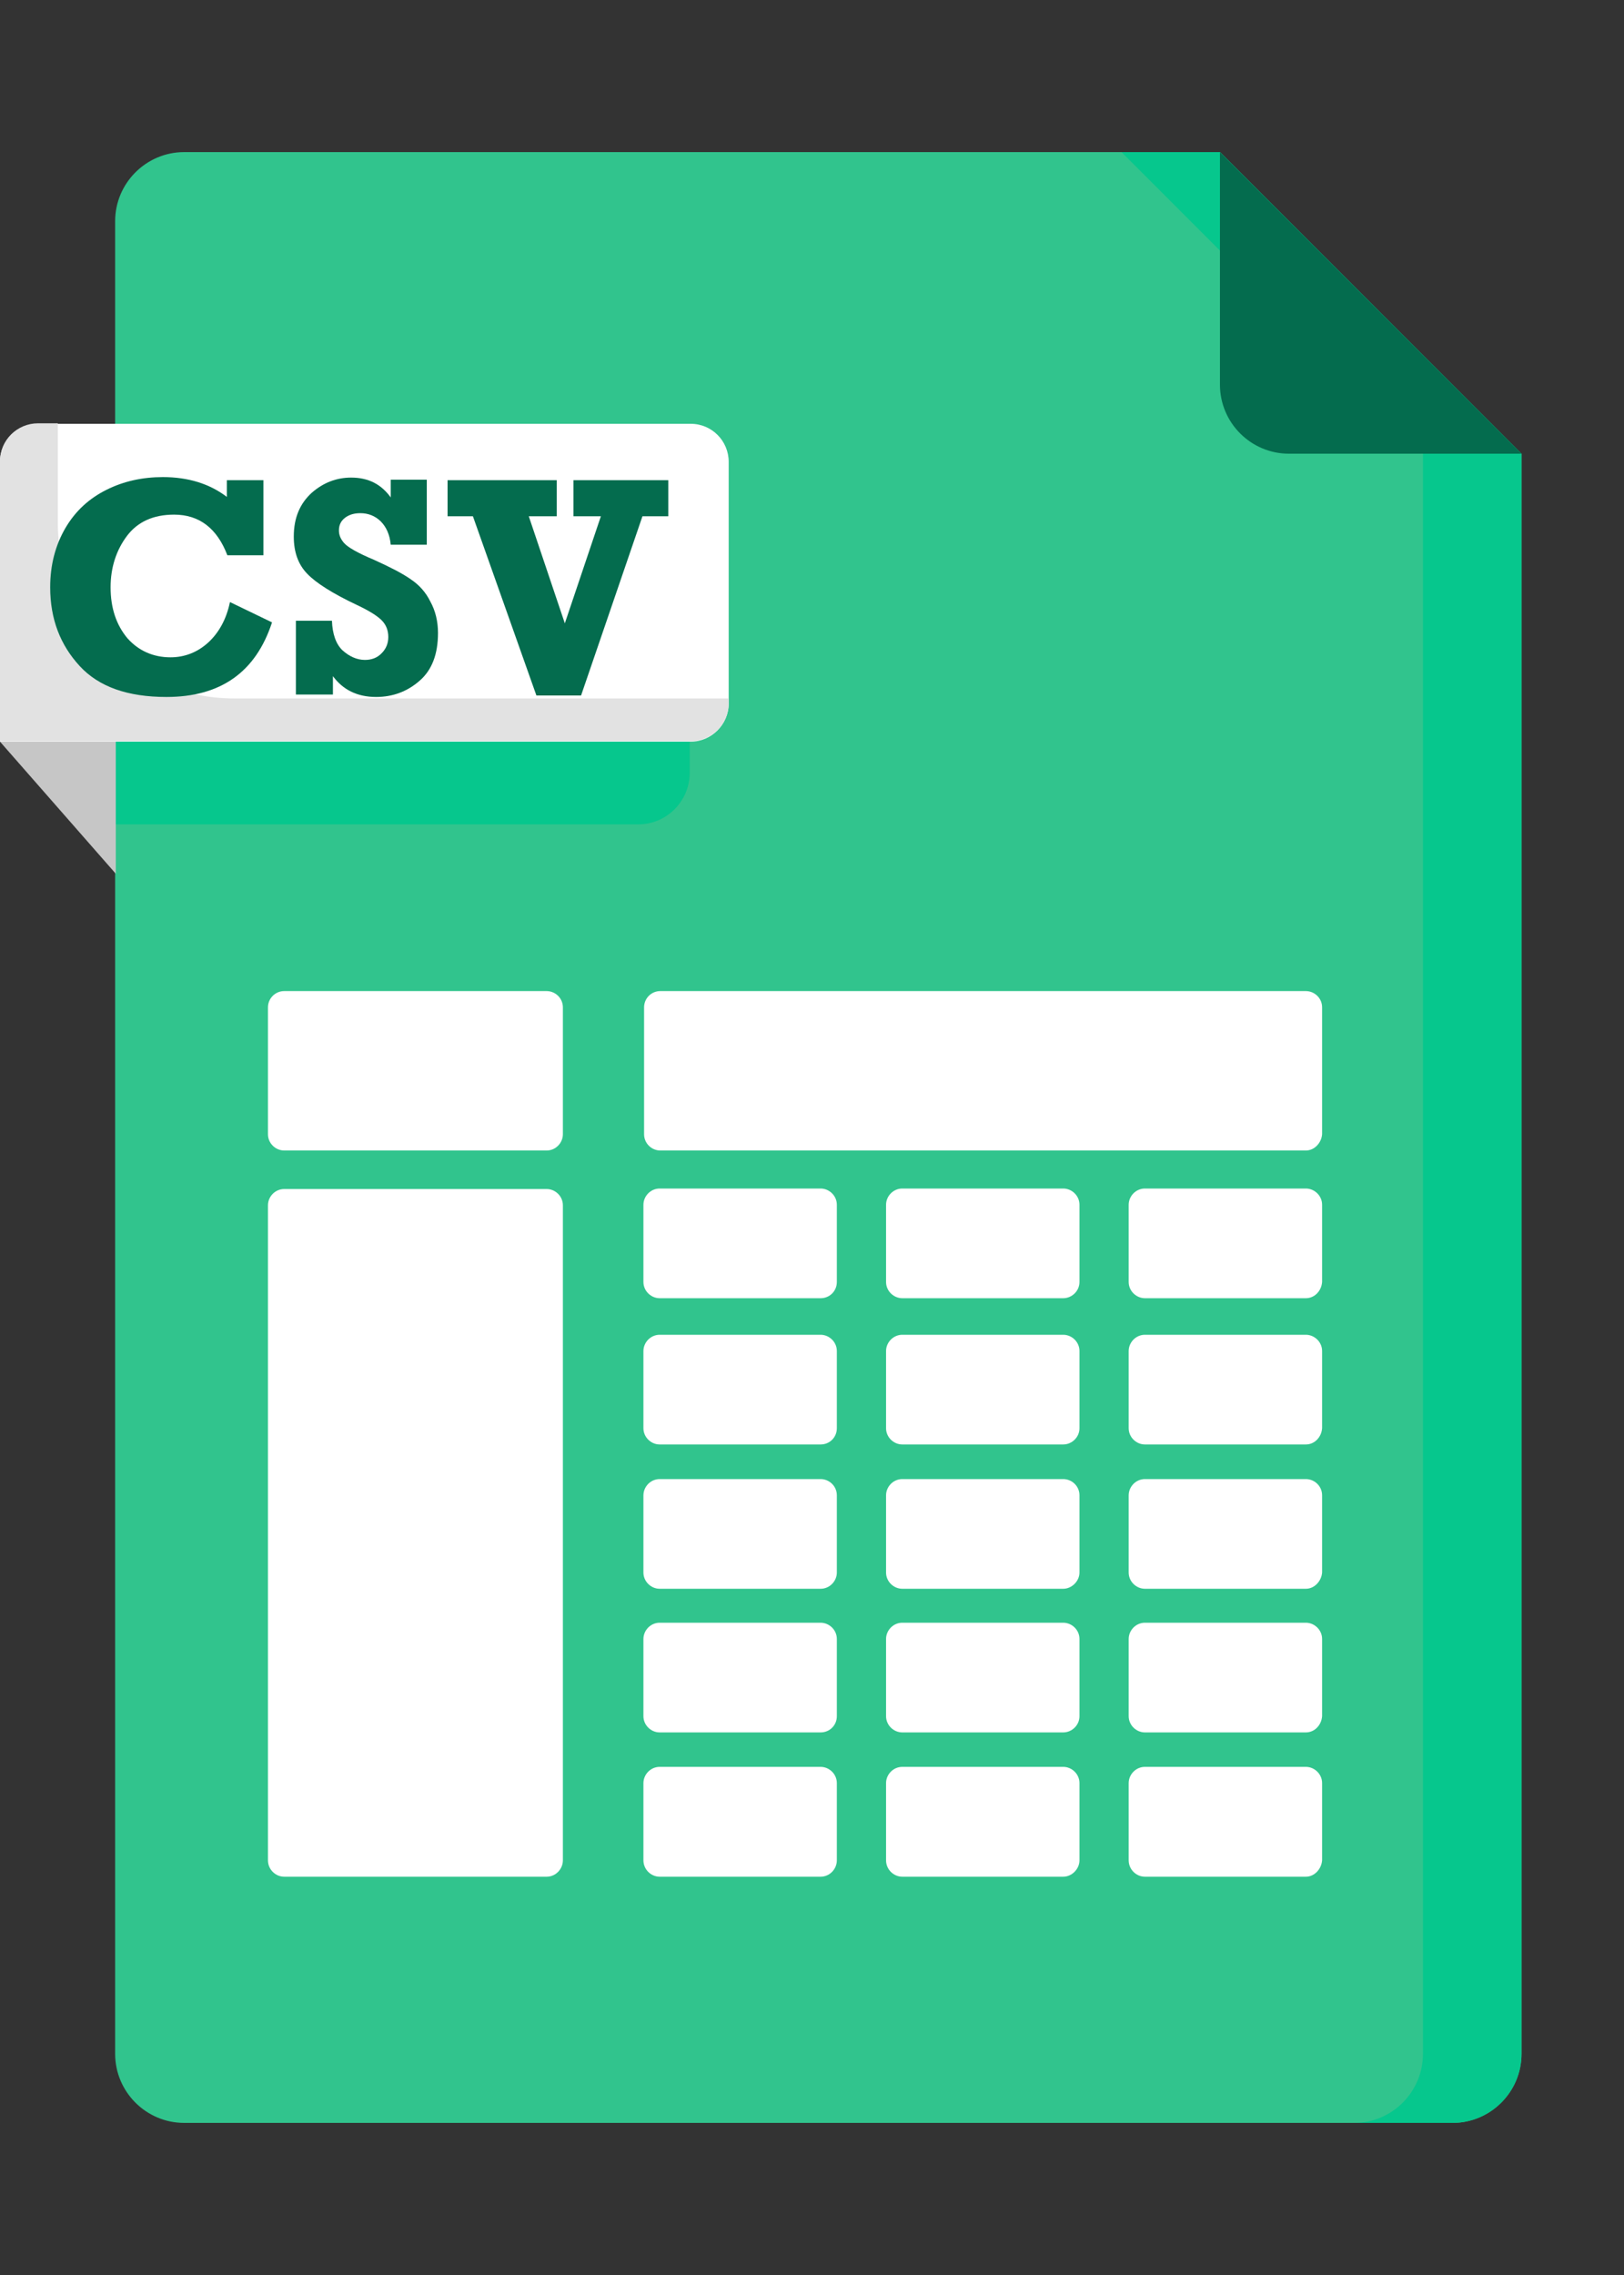 <svg width="10" height="14" viewBox="0 0 10 14" fill="none" xmlns="http://www.w3.org/2000/svg">
<rect x="0" y="0" width="10" height="14" fill="#333333" stroke="none"/>
<path d="M9.369 2.792V12.639C9.369 12.873 9.178 13.064 8.944 13.064H1.134C0.9 13.064 0.709 12.873 0.709 12.639V1.361C0.709 1.127 0.9 0.936 1.134 0.936H7.512L9.369 2.792Z" fill="#31C48D"/>
<path d="M9.369 2.792V12.639C9.369 12.873 9.178 13.064 8.944 13.064H8.338C8.572 13.064 8.762 12.873 8.762 12.639V2.792L6.906 0.936H7.513L9.369 2.792Z" fill="#06C78D"/>
<path d="M9.369 2.792H7.937C7.703 2.792 7.512 2.602 7.512 2.367V0.936L9.369 2.792Z" fill="#046C4E"/>
<path d="M3.931 5.073H0.712V4.564H4.247V4.761C4.244 4.933 4.103 5.073 3.931 5.073Z" fill="#06C78D"/>
<path d="M4.253 4.564H0V2.842C0 2.711 0.106 2.608 0.234 2.608H4.253C4.384 2.608 4.487 2.714 4.487 2.842V4.33C4.487 4.458 4.381 4.564 4.253 4.564Z" fill="white"/>
<path d="M4.487 4.298V4.327C4.487 4.458 4.381 4.561 4.253 4.561H0V2.839C0 2.708 0.106 2.605 0.234 2.605H0.356V3.217C0.356 3.814 0.841 4.298 1.438 4.298H4.487Z" fill="#E2E2E2"/>
<path d="M0 4.564L0.713 5.377V4.564H0Z" fill="#C6C6C6"/>
<path d="M3.366 7.08H1.75C1.697 7.08 1.65 7.036 1.65 6.98V6.199C1.65 6.145 1.694 6.099 1.75 6.099H3.366C3.419 6.099 3.466 6.142 3.466 6.199V6.98C3.466 7.033 3.422 7.08 3.366 7.08Z" fill="white"/>
<path d="M3.366 11.549H1.75C1.697 11.549 1.65 11.505 1.65 11.448V7.417C1.65 7.364 1.694 7.317 1.75 7.317H3.366C3.419 7.317 3.466 7.361 3.466 7.417V11.448C3.466 11.502 3.422 11.549 3.366 11.549Z" fill="white"/>
<path d="M8.041 7.08H4.066C4.012 7.08 3.966 7.036 3.966 6.98V6.199C3.966 6.145 4.009 6.099 4.066 6.099H8.041C8.094 6.099 8.141 6.142 8.141 6.199V6.98C8.137 7.033 8.094 7.08 8.041 7.08Z" fill="white"/>
<path d="M5.053 7.989H4.062C4.009 7.989 3.962 7.945 3.962 7.889V7.414C3.962 7.361 4.006 7.314 4.062 7.314H5.053C5.106 7.314 5.153 7.358 5.153 7.414V7.889C5.153 7.945 5.109 7.989 5.053 7.989Z" fill="white"/>
<path d="M6.547 7.989H5.556C5.503 7.989 5.456 7.945 5.456 7.889V7.414C5.456 7.361 5.5 7.314 5.556 7.314H6.547C6.6 7.314 6.647 7.358 6.647 7.414V7.889C6.647 7.945 6.6 7.989 6.547 7.989Z" fill="white"/>
<path d="M8.041 7.989H7.05C6.997 7.989 6.95 7.945 6.95 7.889V7.414C6.95 7.361 6.994 7.314 7.05 7.314H8.041C8.094 7.314 8.141 7.358 8.141 7.414V7.889C8.137 7.945 8.094 7.989 8.041 7.989Z" fill="white"/>
<path d="M5.053 8.889H4.062C4.009 8.889 3.962 8.845 3.962 8.789V8.314C3.962 8.261 4.006 8.214 4.062 8.214H5.053C5.106 8.214 5.153 8.258 5.153 8.314V8.789C5.153 8.845 5.109 8.889 5.053 8.889Z" fill="white"/>
<path d="M6.547 8.889H5.556C5.503 8.889 5.456 8.845 5.456 8.789V8.314C5.456 8.261 5.5 8.214 5.556 8.214H6.547C6.6 8.214 6.647 8.258 6.647 8.314V8.789C6.647 8.845 6.6 8.889 6.547 8.889Z" fill="white"/>
<path d="M8.041 8.889H7.05C6.997 8.889 6.95 8.845 6.95 8.789V8.314C6.95 8.261 6.994 8.214 7.05 8.214H8.041C8.094 8.214 8.141 8.258 8.141 8.314V8.789C8.137 8.845 8.094 8.889 8.041 8.889Z" fill="white"/>
<path d="M5.053 9.777H4.062C4.009 9.777 3.962 9.733 3.962 9.677V9.202C3.962 9.149 4.006 9.102 4.062 9.102H5.053C5.106 9.102 5.153 9.145 5.153 9.202V9.677C5.153 9.73 5.109 9.777 5.053 9.777Z" fill="white"/>
<path d="M6.547 9.777H5.556C5.503 9.777 5.456 9.733 5.456 9.677V9.202C5.456 9.149 5.5 9.102 5.556 9.102H6.547C6.6 9.102 6.647 9.145 6.647 9.202V9.677C6.647 9.73 6.6 9.777 6.547 9.777Z" fill="white"/>
<path d="M8.041 9.777H7.05C6.997 9.777 6.95 9.733 6.95 9.677V9.202C6.95 9.149 6.994 9.102 7.05 9.102H8.041C8.094 9.102 8.141 9.145 8.141 9.202V9.677C8.137 9.73 8.094 9.777 8.041 9.777Z" fill="white"/>
<path d="M5.053 10.661H4.062C4.009 10.661 3.962 10.617 3.962 10.561V10.086C3.962 10.033 4.006 9.986 4.062 9.986H5.053C5.106 9.986 5.153 10.03 5.153 10.086V10.561C5.153 10.617 5.109 10.661 5.053 10.661Z" fill="white"/>
<path d="M6.547 10.661H5.556C5.503 10.661 5.456 10.617 5.456 10.561V10.086C5.456 10.033 5.5 9.986 5.556 9.986H6.547C6.6 9.986 6.647 10.03 6.647 10.086V10.561C6.647 10.617 6.6 10.661 6.547 10.661Z" fill="white"/>
<path d="M8.041 10.661H7.05C6.997 10.661 6.95 10.617 6.95 10.561V10.086C6.95 10.033 6.994 9.986 7.05 9.986H8.041C8.094 9.986 8.141 10.03 8.141 10.086V10.561C8.137 10.617 8.094 10.661 8.041 10.661Z" fill="white"/>
<path d="M5.053 11.549H4.062C4.009 11.549 3.962 11.505 3.962 11.448V10.973C3.962 10.92 4.006 10.873 4.062 10.873H5.053C5.106 10.873 5.153 10.917 5.153 10.973V11.448C5.153 11.502 5.109 11.549 5.053 11.549Z" fill="white"/>
<path d="M6.547 11.549H5.556C5.503 11.549 5.456 11.505 5.456 11.448V10.973C5.456 10.92 5.5 10.873 5.556 10.873H6.547C6.6 10.873 6.647 10.917 6.647 10.973V11.448C6.647 11.502 6.6 11.549 6.547 11.549Z" fill="white"/>
<path d="M8.041 11.549H7.05C6.997 11.549 6.95 11.505 6.95 11.448V10.973C6.95 10.92 6.994 10.873 7.05 10.873H8.041C8.094 10.873 8.141 10.917 8.141 10.973V11.448C8.137 11.502 8.094 11.549 8.041 11.549Z" fill="white"/>
<path d="M1.4 2.955H1.622V3.417H1.4C1.337 3.252 1.228 3.167 1.072 3.167C0.944 3.167 0.847 3.211 0.781 3.299C0.716 3.386 0.681 3.492 0.681 3.614C0.681 3.742 0.716 3.845 0.784 3.927C0.853 4.005 0.944 4.045 1.05 4.045C1.137 4.045 1.216 4.014 1.281 3.955C1.347 3.895 1.394 3.811 1.416 3.705L1.675 3.83C1.575 4.136 1.359 4.289 1.025 4.289C0.787 4.289 0.609 4.227 0.491 4.099C0.372 3.97 0.309 3.811 0.309 3.614C0.309 3.477 0.341 3.355 0.403 3.249C0.466 3.142 0.55 3.067 0.656 3.014C0.762 2.961 0.878 2.936 1.003 2.936C1.159 2.936 1.291 2.977 1.397 3.058V2.955H1.4Z" fill="#046C4E"/>
<path d="M1.822 4.27V3.82H2.044C2.047 3.902 2.069 3.964 2.109 4.002C2.15 4.039 2.197 4.061 2.247 4.061C2.287 4.061 2.322 4.049 2.35 4.02C2.378 3.992 2.391 3.958 2.391 3.92C2.391 3.88 2.378 3.845 2.35 3.817C2.322 3.789 2.272 3.758 2.2 3.724C2.047 3.652 1.944 3.586 1.891 3.53C1.837 3.474 1.809 3.399 1.809 3.302C1.809 3.186 1.847 3.099 1.919 3.033C1.991 2.97 2.072 2.939 2.162 2.939C2.269 2.939 2.347 2.98 2.406 3.061V2.952H2.628V3.352H2.406C2.4 3.289 2.378 3.242 2.344 3.208C2.309 3.174 2.266 3.158 2.219 3.158C2.181 3.158 2.15 3.167 2.125 3.186C2.1 3.205 2.087 3.23 2.087 3.264C2.087 3.292 2.097 3.317 2.119 3.342C2.141 3.367 2.2 3.402 2.303 3.445C2.4 3.489 2.475 3.527 2.528 3.564C2.581 3.599 2.622 3.645 2.65 3.702C2.681 3.758 2.697 3.824 2.697 3.895C2.697 4.027 2.659 4.124 2.584 4.189C2.509 4.255 2.419 4.289 2.316 4.289C2.2 4.289 2.112 4.245 2.05 4.161V4.274H1.822V4.27Z" fill="#046C4E"/>
<path d="M3.303 4.28L2.912 3.177H2.756V2.955H3.428V3.177H3.256L3.478 3.836L3.7 3.177H3.531V2.955H4.115V3.177H3.956L3.578 4.28H3.303Z" fill="#046C4E"/>
</svg>
